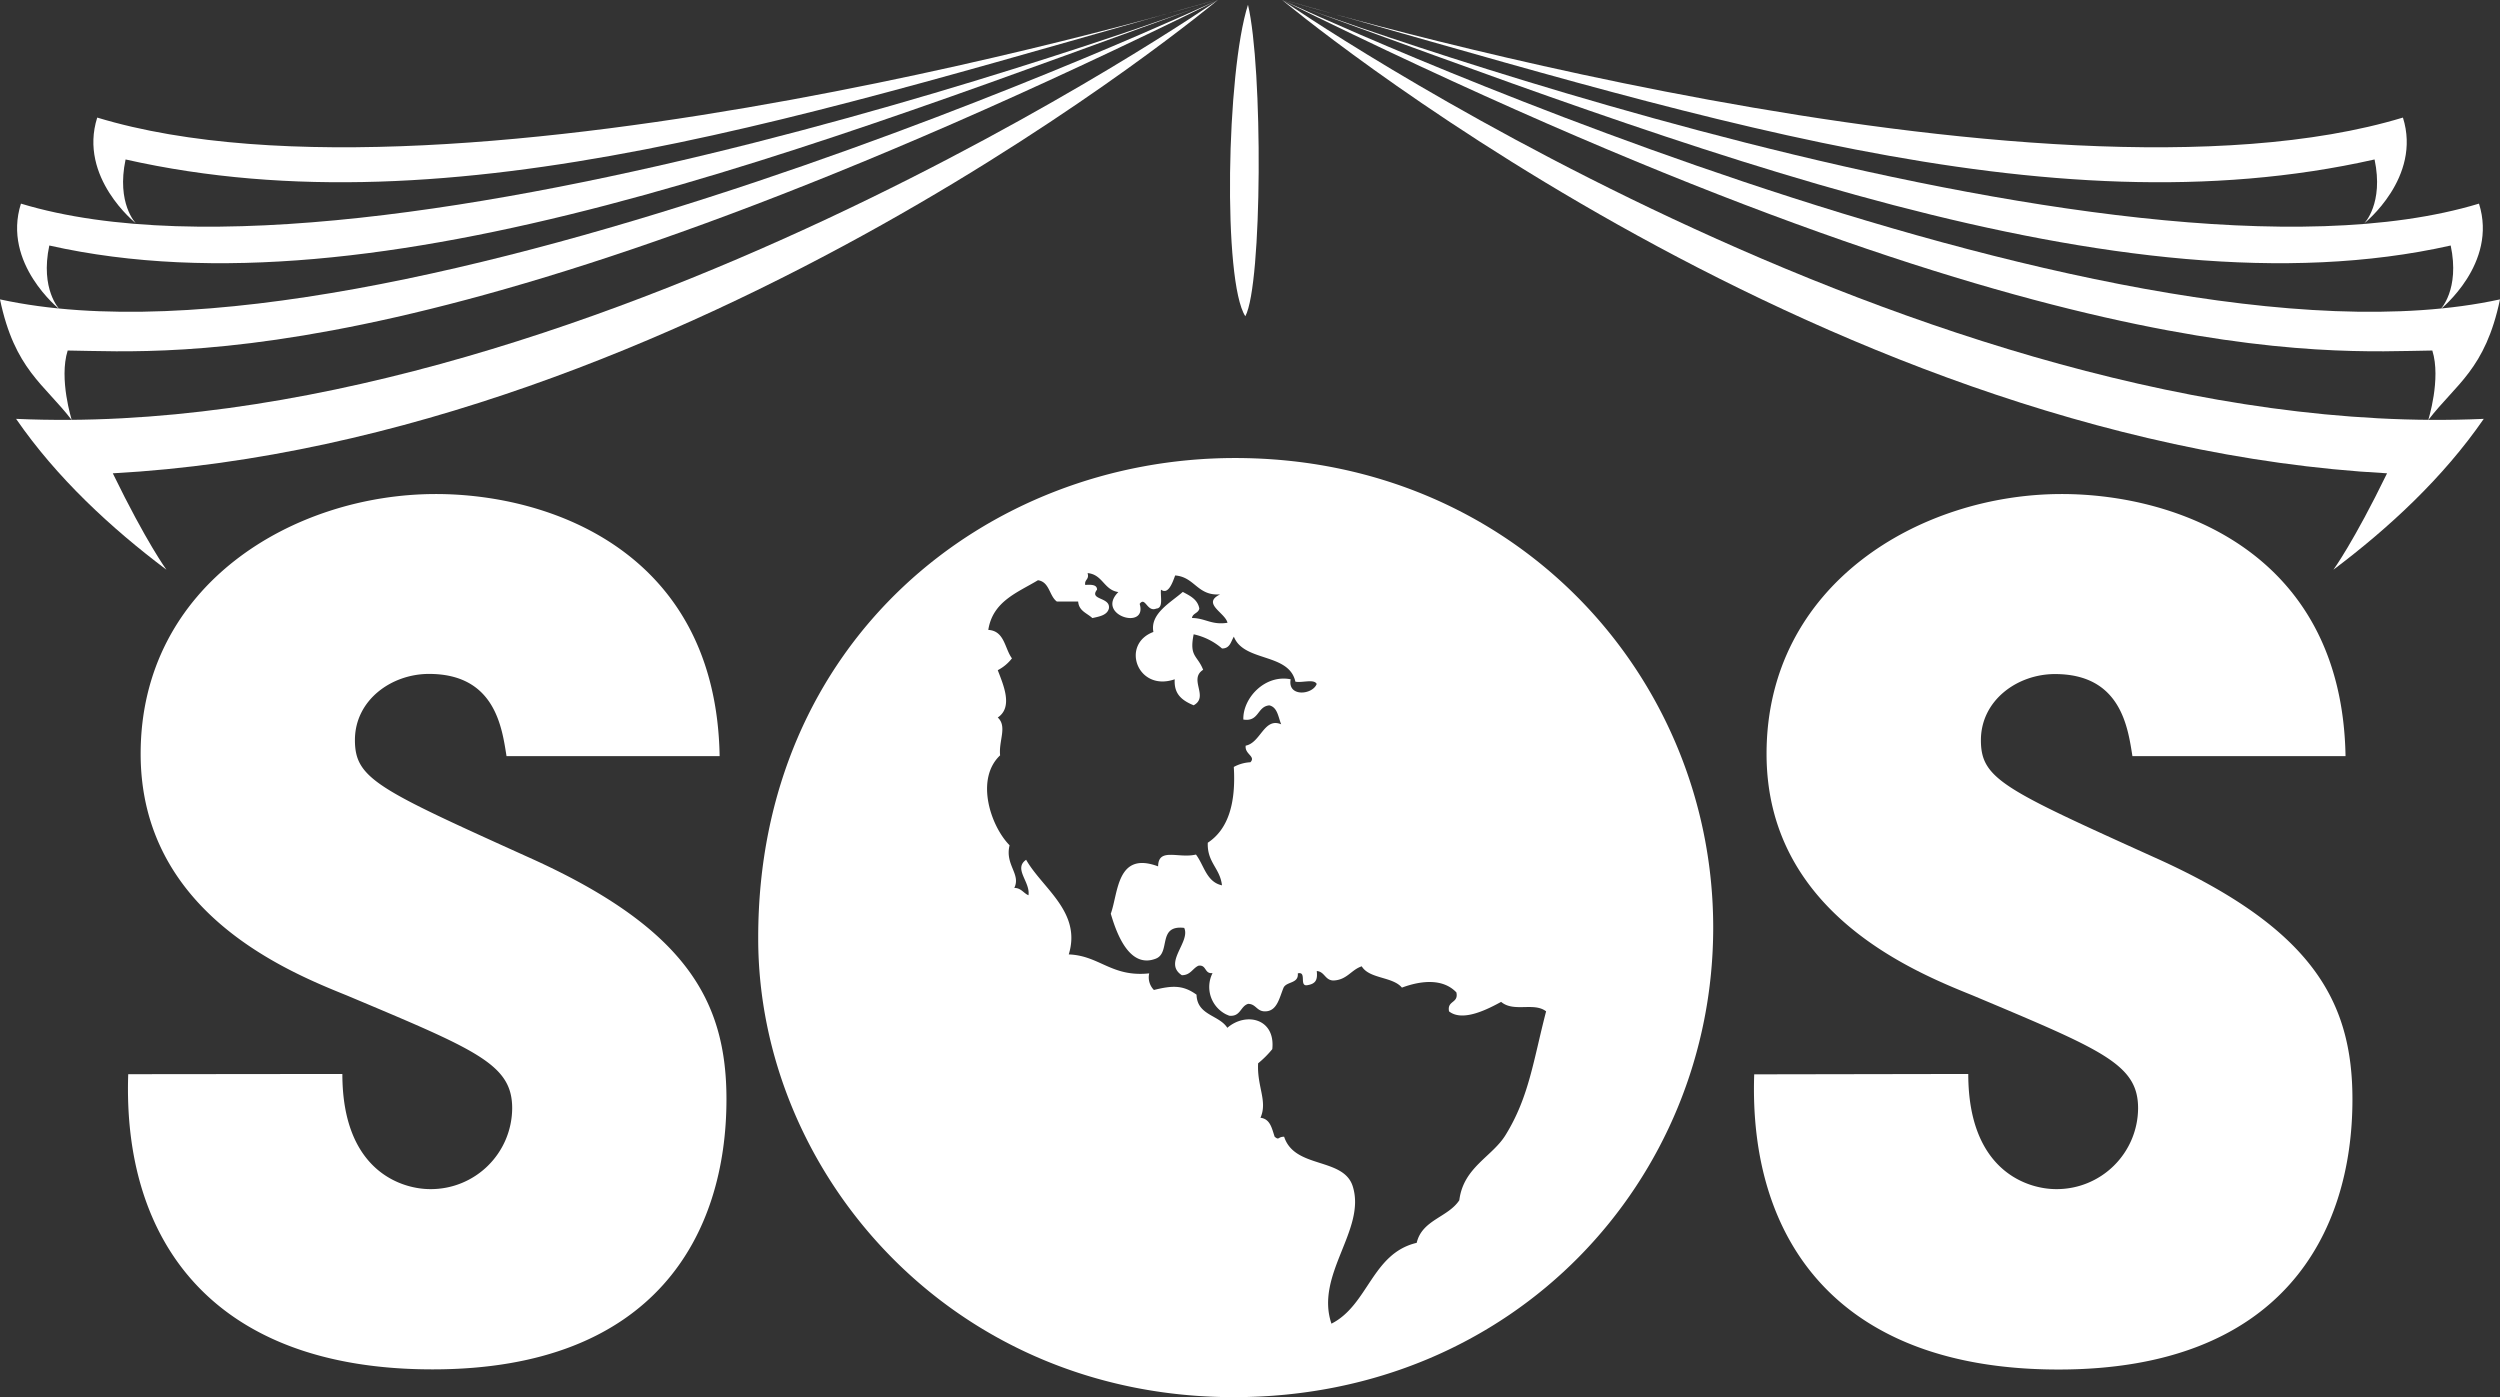 <svg xmlns="http://www.w3.org/2000/svg" viewBox="0 0 340.21 190.13">
  <rect x="0" y="0" width="340.21" height="190.13" fill="#333333" stroke="none"/>
  <defs>
    <style>
      .cls-1 {
        fill: #fff;
      }
    </style>
  </defs>
  <title>Asset 1</title>
  <g id="Layer_2" data-name="Layer 2">
    <g id="Layer_1-2" data-name="Layer 1">
      <path class="cls-1" d="M168.08,62.33c-33.95,0-64.9,25-64.9,65.23v.17c0,31.62,26,62.4,64.73,62.4,38.27,0,65.23-29.62,65.23-63.9S206,62.33,168.08,62.33Zm30.51,101c-1.53,2.34-5.07,2.66-5.8,5.8-6.09,1.43-6.58,8.45-11.6,11-2.27-6.69,4.75-12.78,2.9-18.68-1.25-4-7.92-2.36-9.34-6.76-.88,0-.65.54-1.29,0-.38-1.12-.59-2.42-1.93-2.58,1-2.27-.49-4.23-.32-7.41a13.4,13.4,0,0,0,1.93-1.93c.44-4.19-3.61-5.08-6.12-2.9-1.13-1.77-4.11-1.68-4.19-4.51-1.83-1.32-3.27-1.27-5.8-.64a2.44,2.44,0,0,1-.64-2.26c-5.15.54-6.74-2.42-10.95-2.58,1.78-5.78-3.6-9-5.8-12.88-1.77,1.23.59,3,.32,4.83-.68-.28-1-1-1.93-1,.93-1.89-1.3-3.14-.64-5.8-2.58-2.61-4.71-9-1.29-12.24-.21-2,1-3.92-.32-5.15,2.13-1.42.74-4.48,0-6.44a5.79,5.79,0,0,0,1.93-1.61c-1-1.35-1-3.74-3.22-3.87.61-3.89,3.95-5.07,6.76-6.76,1.59.23,1.52,2.13,2.57,2.9h2.9c.1,1.3,1.22,1.58,1.93,2.25,1-.22,2-.39,2.25-1.29.27-1.61-2.75-1.12-1.61-2.58,0-.7-.81-.69-1.61-.64-.13-.78.59-.7.32-1.61,2.07.18,2.21,2.3,4.19,2.58-3.17,3.16,4,5.26,2.9,1.61.77-1.06,1,1.17,2.26.64,1-.07.54-1.6.64-2.58,1,.75,1.59-1,1.93-1.93,2.69.21,3,2.8,6.12,2.58-2.57,1.23.72,2.51,1,3.86-2.17.34-3-.63-4.83-.65.09-.66.87-.63,1-1.29-.24-1.26-1.27-1.73-2.25-2.26-1.64,1.45-4.49,2.95-4,5.45-4.51,1.68-2.17,8.2,2.9,6.44-.11,1.89.82,2.82,2.58,3.54,2.13-1.18-.74-3.54,1.29-4.83-.78-2-1.92-1.75-1.29-4.83a8.71,8.71,0,0,1,3.86,1.93c1.1,0,1.2-.95,1.61-1.61,1.36,3.48,7.5,2.17,8.37,6.12.88.2,2.56-.41,2.9.32-.57,1.5-4,1.8-3.54-.64-3.55-.7-6.54,2.62-6.44,5.48,2.16.34,1.86-1.79,3.54-1.93,1.12.27,1.2,1.59,1.61,2.58-2.32-1-2.79,2.52-4.83,2.9-.17,1.17,1.42,1.45.64,2.26a5.24,5.24,0,0,0-2.26.64c.3,4.92-.75,8.48-3.54,10.31-.11,2.69,1.68,3.47,1.93,5.8-2.12-.46-2.43-2.73-3.54-4.19-2.39.57-5.12-1-5.15,1.61-5.64-2.12-5.41,3.6-6.44,6.44.87,3,2.64,7.46,6.12,6.12,2.08-.8.17-4.62,3.87-4.19.89,1.92-2.91,4.76-.32,6.44,1.18,0,1.45-.92,2.25-1.29,1.14-.18.79,1.14,1.93,1a4.18,4.18,0,0,0,1.84,5.62l.42.18c1.57.17,1.51-1.29,2.58-1.61,1.15,0,1.17,1.19,2.58,1s1.71-1.94,2.25-3.22c.44-.85,2.06-.52,1.93-1.93,1.28-.31.13,1.8,1.29,1.61s1.42-.73,1.29-1.93c1.09.09,1.11,1.26,2.26,1.29,1.86-.07,2.41-1.45,3.86-1.93,1.05,1.73,4.2,1.38,5.47,2.9,2.51-.94,5.55-1.31,7.41.65.33,1.51-1.29,1.07-1,2.58,1.9,1.52,5.48-.42,7.09-1.29,1.73,1.46,4.47,0,6.12,1.29-1.73,6.65-2.31,11.6-5.47,16.75C203.13,157.4,199.15,158.81,198.59,163.33Z"/>
      <path class="cls-1" d="M46.59,146.15c0,13.34,8.22,15.67,11.94,15.67a11.07,11.07,0,0,0,11.17-11v0c0-6-4.81-7.91-22.49-15.35-8.06-3.26-28.07-11.32-28.07-32.88,0-23.11,20.94-35.36,40.17-35.36,15.82,0,38.15,8.06,38.62,35.67h-29c-.62-3.9-1.56-11.19-10.55-11.19-5.12,0-10.08,3.57-10.08,9,0,5.27,3.1,6.67,23.73,16,21.4,9.62,26.83,19.55,26.83,32.88,0,18.3-9.62,36.76-40,36.76-30.09,0-42.19-17.68-41.41-40.17Z"/>
      <path class="cls-1" d="M267.85,146.15c0,13.34,8.22,15.67,11.94,15.67a11.07,11.07,0,0,0,11.17-11v0c0-6-4.81-7.91-22.49-15.35-8.06-3.26-28.07-11.32-28.07-32.88,0-23.11,20.94-35.36,40.17-35.36,15.82,0,38.15,8.06,38.62,35.67h-29c-.62-3.88-1.55-11.17-10.54-11.17-5.12,0-10.08,3.57-10.08,9,0,5.27,3.1,6.67,23.73,16,21.4,9.62,26.83,19.55,26.83,32.88,0,18.3-9.62,36.76-40,36.76-30.09,0-42.18-17.68-41.41-40.17Z"/>
      <path class="cls-1" d="M165.73,0S78.45,60.42,2.19,57c5.51,8,12.9,14.85,20.46,20.53,0,0-2.72-3.71-7.3-13.12C93.85,60.15,165.73,0,165.73,0Z"/>
      <path class="cls-1" d="M165.73,0S53.41,52.4,0,40.74c2,9.55,6,11.51,9.77,16.43,0,0-1.78-5.59-.56-9.47,14.42.18,52.46,3.63,156.52-47.7"/>
      <path class="cls-1" d="M165.73,0S51.8,42.55,2.85,27.71C.26,35.88,8.11,42.1,8.11,42.1s-2.67-2.69-1.4-8.69C51.61,43.52,111,19.8,165.73,0Z"/>
      <path class="cls-1" d="M165.42,0S62.18,30.86,13.23,16c-2.59,8.17,5.26,14.39,5.26,14.39s-2.67-2.69-1.4-8.69C62,31.83,111.09,15.19,165.42,0Z"/>
      <path class="cls-1" d="M174.48,0S261.76,60.42,338,57c-5.51,8-12.91,14.85-20.46,20.53,0,0,2.72-3.71,7.3-13.12C246.35,60.15,174.48,0,174.48,0Z"/>
      <path class="cls-1" d="M174.48,0S286.8,52.4,340.21,40.74c-2,9.55-6,11.51-9.77,16.43,0,0,1.78-5.59.56-9.47-14.42.18-52.46,3.63-156.52-47.7"/>
      <path class="cls-1" d="M174.48,0S288.4,42.55,337.35,27.71c2.59,8.17-5.25,14.39-5.25,14.39s2.67-2.69,1.4-8.69C288.6,43.52,229.25,19.8,174.48,0Z"/>
      <path class="cls-1" d="M174.78,0S278,30.86,327,16c2.58,8.17-5.26,14.39-5.26,14.39s2.67-2.69,1.4-8.69C278.22,31.83,229.11,15.19,174.78,0Z"/>
      <path class="cls-1" d="M169.83.65c-2.95,9.21-3.43,37.69-.36,42.39C171.79,38.71,171.87,9.23,169.83.65Z"/>
    </g>
  </g>
</svg>
